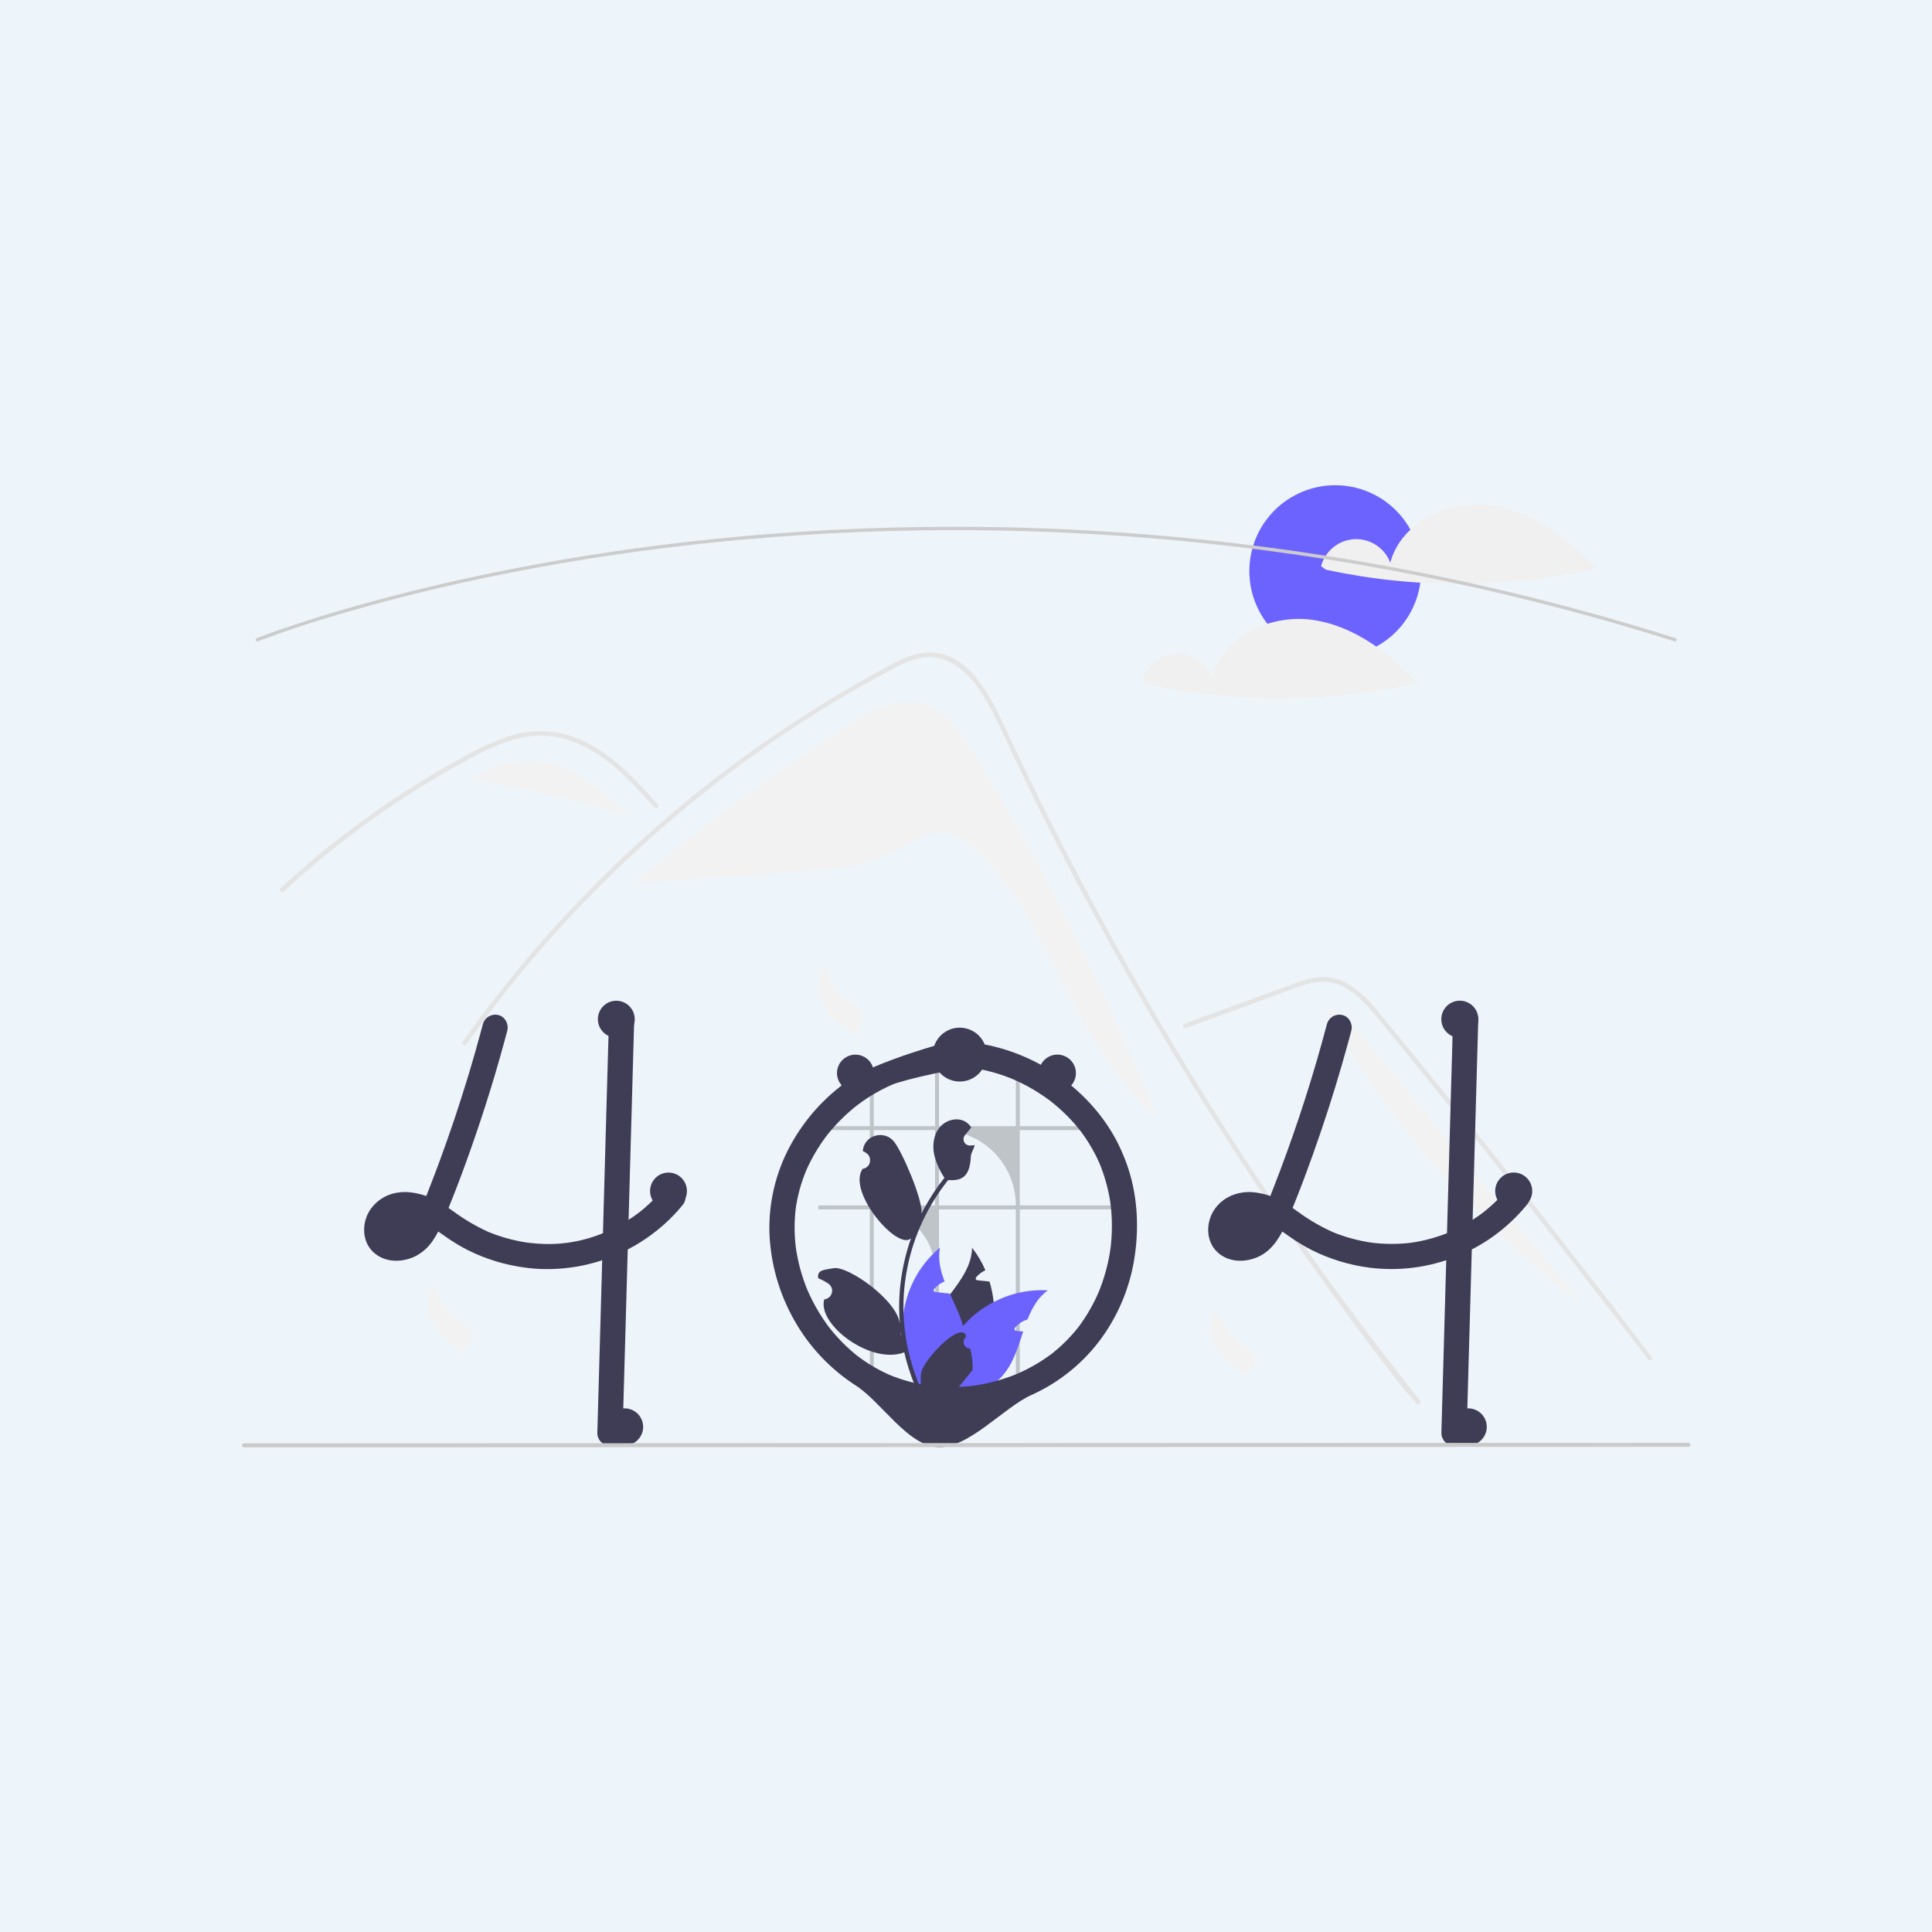 <svg xmlns="http://www.w3.org/2000/svg" xmlns:xlink="http://www.w3.org/1999/xlink" width="500" zoomAndPan="magnify" viewBox="0 0 375 375" height="500" preserveAspectRatio="xMidYMid meet" version="1.0"><defs><clipPath id="85212a01c1"><path d="M 242 94.18 L 276 94.18 L 276 128 L 242 128 Z M 242 94.18 " clip-rule="nonzero"/></clipPath><clipPath id="7d54312058"><path d="M 115 195 L 124 195 L 124 280.93 L 115 280.93 Z M 115 195 " clip-rule="nonzero"/></clipPath><clipPath id="4883d0c5a7"><path d="M 279 195 L 287 195 L 287 280.93 L 279 280.93 Z M 279 195 " clip-rule="nonzero"/></clipPath><clipPath id="fd89f0ecb8"><path d="M 149 202 L 221 202 L 221 280.93 L 149 280.93 Z M 149 202 " clip-rule="nonzero"/></clipPath><clipPath id="226ec0eaa6"><path d="M 117 273 L 125 273 L 125 280.93 L 117 280.93 Z M 117 273 " clip-rule="nonzero"/></clipPath><clipPath id="e1c0800b35"><path d="M 281 273 L 289 273 L 289 280.93 L 281 280.93 Z M 281 273 " clip-rule="nonzero"/></clipPath><clipPath id="4d9ab3f3df"><path d="M 46.902 280 L 328.152 280 L 328.152 280.93 L 46.902 280.93 Z M 46.902 280 " clip-rule="nonzero"/></clipPath></defs><rect x="-37.5" width="450" fill="#ffffff" y="-37.5" height="450" fill-opacity="1"/><rect x="-37.5" width="450" fill="#edf5fa" y="-37.5" height="450" fill-opacity="1"/><path fill="#f2f2f2" d="M 189.383 146.668 C 186.875 142.52 183.906 138.09 179.254 136.738 C 173.867 135.168 168.332 138.285 163.641 141.359 C 149.59 150.559 136.094 160.508 123.145 171.207 L 123.16 171.367 C 133.23 170.672 143.305 169.977 153.375 169.281 C 160.652 168.781 168.18 168.207 174.613 164.766 C 177.051 163.457 179.43 161.711 182.195 161.59 C 185.633 161.441 188.629 163.84 190.98 166.348 C 204.906 181.184 208.938 203.871 224.559 216.902 C 214.691 192.559 202.969 169.148 189.383 146.668 Z M 189.383 146.668 " fill-opacity="1" fill-rule="nonzero"/><path fill="#e4e4e4" d="M 274.98 272.496 C 273.441 270.551 272.812 270.094 271.293 268.133 C 258.922 252.129 247.297 235.582 236.418 218.5 C 229.023 206.895 222 195.07 215.34 183.02 C 212.172 177.293 209.086 171.52 206.09 165.703 C 203.766 161.191 201.492 156.652 199.273 152.086 C 198.637 150.785 198.02 149.473 197.406 148.16 C 195.957 145.074 194.539 141.973 193.012 138.926 C 191.273 135.453 189.16 131.816 185.969 129.484 C 184.488 128.355 182.816 127.715 180.961 127.555 C 178.363 127.387 175.969 128.461 173.715 129.633 C 157.23 138.234 141.797 149.016 127.836 161.285 C 113.793 173.621 101.371 187.418 90.562 202.676 C 90.234 203.145 89.457 202.695 89.789 202.223 C 91.098 200.371 92.434 198.539 93.793 196.727 C 102.258 185.465 111.637 175.031 121.938 165.422 C 132.234 155.812 143.293 147.176 155.109 139.512 C 159.086 136.934 163.137 134.477 167.262 132.141 C 169.34 130.961 171.43 129.797 173.551 128.707 C 175.637 127.637 177.848 126.676 180.227 126.641 C 188.32 126.512 192.512 135.684 195.391 141.855 C 196.297 143.801 197.211 145.734 198.141 147.668 C 201.641 154.996 205.281 162.258 209.051 169.453 C 211.379 173.895 213.758 178.309 216.188 182.699 C 223.75 196.371 231.789 209.766 240.301 222.883 C 251.582 240.262 262.77 255.609 275.617 271.859 C 275.969 272.309 275.336 272.953 274.98 272.496 Z M 274.98 272.496 " fill-opacity="1" fill-rule="nonzero"/><path fill="#e4e4e4" d="M 127.035 156.754 C 126.566 156.23 126.098 155.707 125.625 155.18 C 121.891 151.051 117.887 146.969 112.758 144.602 C 110.285 143.422 107.68 142.816 104.941 142.785 C 102.141 142.797 99.406 143.531 96.82 144.559 C 95.598 145.047 94.402 145.602 93.223 146.191 C 91.879 146.867 90.559 147.59 89.242 148.32 C 86.773 149.688 84.336 151.113 81.934 152.602 C 77.148 155.559 72.512 158.742 68.027 162.152 C 65.703 163.922 63.426 165.746 61.195 167.633 C 59.121 169.383 57.09 171.18 55.102 173.023 C 54.676 173.418 54.039 172.781 54.465 172.391 C 54.988 171.902 55.52 171.414 56.051 170.934 C 57.547 169.582 59.07 168.25 60.617 166.949 C 63.438 164.57 66.328 162.281 69.293 160.086 C 73.906 156.668 78.676 153.48 83.605 150.527 C 86.066 149.055 88.562 147.641 91.094 146.289 C 91.859 145.883 92.633 145.484 93.414 145.105 C 95.191 144.211 97.027 143.461 98.926 142.859 C 101.641 141.98 104.418 141.711 107.254 142.043 C 109.984 142.441 112.543 143.328 114.934 144.703 C 119.969 147.516 123.871 151.867 127.672 156.117 C 128.055 156.547 127.422 157.188 127.035 156.754 Z M 127.035 156.754 " fill-opacity="1" fill-rule="nonzero"/><path fill="#e4e4e4" d="M 230.172 199.559 L 242.234 195.145 L 248.223 192.953 C 250.176 192.238 252.121 191.426 254.137 190.914 C 255.926 190.402 257.711 190.426 259.488 190.984 C 261.055 191.562 262.445 192.426 263.66 193.574 C 264.895 194.707 266.035 195.926 267.086 197.23 C 268.391 198.797 269.672 200.383 270.965 201.961 C 276.289 208.477 281.578 215.02 286.836 221.594 C 292.09 228.164 297.312 234.766 302.496 241.391 C 307.695 248.035 312.859 254.707 317.984 261.41 C 318.613 262.23 319.242 263.051 319.867 263.871 C 320.215 264.324 320.996 263.879 320.645 263.418 C 315.48 256.652 310.277 249.91 305.043 243.199 C 299.793 236.473 294.508 229.773 289.184 223.102 C 283.863 216.43 278.504 209.789 273.113 203.176 C 271.77 201.531 270.422 199.883 269.074 198.242 C 267.938 196.855 266.812 195.453 265.566 194.16 C 263.277 191.793 260.414 189.699 256.992 189.641 C 254.977 189.609 253.027 190.246 251.16 190.926 C 249.141 191.656 247.129 192.398 245.117 193.137 L 232.969 197.578 L 229.934 198.691 C 229.395 198.887 229.629 199.758 230.172 199.559 Z M 230.172 199.559 " fill-opacity="1" fill-rule="nonzero"/><path fill="#f2f2f2" d="M 111.172 149.797 C 105.043 146.645 97.191 147.262 91.559 151.199 C 102.312 153.055 112.922 155.531 123.383 158.633 C 119.043 156.086 115.648 152.098 111.172 149.797 Z M 111.172 149.797 " fill-opacity="1" fill-rule="nonzero"/><path fill="#f2f2f2" d="M 91.5 151.191 L 90.32 152.148 C 90.719 151.812 91.133 151.5 91.559 151.199 C 91.539 151.195 91.52 151.191 91.5 151.191 Z M 91.5 151.191 " fill-opacity="1" fill-rule="nonzero"/><path fill="#f2f2f2" d="M 263.207 199.602 C 262.02 198.156 260.734 196.641 258.961 196.055 L 257.301 196.121 C 263.613 207.277 270.988 217.68 279.422 227.328 C 287.859 236.977 297.184 245.672 307.395 253.414 C 292.668 235.477 277.938 217.539 263.207 199.602 Z M 263.207 199.602 " fill-opacity="1" fill-rule="nonzero"/><path fill="#f2f2f2" d="M 160.102 187.676 C 160.484 189.07 161.098 190.355 161.934 191.531 C 162.773 192.711 163.789 193.707 164.98 194.527 C 165.902 195.156 166.992 195.758 167.309 196.828 C 167.48 197.535 167.387 198.207 167.023 198.836 C 166.676 199.441 166.254 199.992 165.762 200.484 L 165.719 200.652 C 163.43 199.297 161.254 197.582 159.992 195.242 C 158.727 192.902 158.551 189.836 160.102 187.676 " fill-opacity="1" fill-rule="nonzero"/><path fill="#f2f2f2" d="M 236.254 254.051 C 236.637 255.445 237.25 256.73 238.09 257.906 C 238.926 259.086 239.941 260.086 241.133 260.902 C 242.055 261.531 243.148 262.133 243.461 263.203 C 243.633 263.91 243.539 264.582 243.176 265.215 C 242.828 265.816 242.406 266.367 241.914 266.863 L 241.871 267.027 C 239.582 265.672 237.406 263.957 236.145 261.617 C 234.879 259.277 234.703 256.211 236.254 254.051 " fill-opacity="1" fill-rule="nonzero"/><path fill="#f2f2f2" d="M 84.277 249.473 C 84.66 250.867 85.27 252.152 86.109 253.332 C 86.949 254.508 87.965 255.508 89.156 256.324 C 90.078 256.953 91.168 257.555 91.484 258.625 C 91.656 259.332 91.562 260.004 91.199 260.637 C 90.848 261.238 90.426 261.789 89.938 262.285 L 89.891 262.453 C 87.605 261.094 85.43 259.379 84.164 257.039 C 82.902 254.699 82.723 251.633 84.277 249.473 " fill-opacity="1" fill-rule="nonzero"/><g clip-path="url(#85212a01c1)"><path fill="#6c63ff" d="M 275.836 110.855 C 275.836 111.402 275.809 111.945 275.754 112.488 C 275.699 113.031 275.621 113.574 275.516 114.109 C 275.406 114.645 275.273 115.172 275.117 115.695 C 274.957 116.219 274.773 116.73 274.566 117.234 C 274.355 117.742 274.125 118.234 273.867 118.715 C 273.609 119.195 273.328 119.664 273.023 120.121 C 272.723 120.574 272.398 121.012 272.051 121.434 C 271.703 121.855 271.34 122.262 270.953 122.645 C 270.566 123.031 270.164 123.398 269.738 123.746 C 269.316 124.09 268.879 124.418 268.426 124.719 C 267.973 125.023 267.504 125.305 267.023 125.562 C 266.543 125.82 266.047 126.051 265.543 126.262 C 265.039 126.469 264.527 126.652 264.004 126.812 C 263.48 126.973 262.953 127.102 262.418 127.211 C 261.883 127.316 261.344 127.398 260.801 127.449 C 260.258 127.504 259.711 127.531 259.164 127.531 C 258.621 127.531 258.074 127.504 257.531 127.449 C 256.988 127.398 256.449 127.316 255.914 127.211 C 255.379 127.102 254.848 126.973 254.328 126.812 C 253.805 126.652 253.293 126.469 252.785 126.262 C 252.281 126.051 251.789 125.82 251.309 125.562 C 250.828 125.305 250.359 125.023 249.906 124.719 C 249.449 124.418 249.012 124.09 248.59 123.746 C 248.168 123.398 247.766 123.031 247.379 122.645 C 246.992 122.262 246.625 121.855 246.281 121.434 C 245.934 121.012 245.609 120.574 245.305 120.121 C 245.004 119.664 244.723 119.195 244.465 118.715 C 244.207 118.234 243.977 117.742 243.766 117.234 C 243.559 116.73 243.375 116.219 243.215 115.695 C 243.055 115.172 242.922 114.645 242.816 114.109 C 242.711 113.574 242.629 113.031 242.578 112.488 C 242.523 111.945 242.496 111.402 242.496 110.855 C 242.496 110.309 242.523 109.766 242.578 109.219 C 242.629 108.676 242.711 108.137 242.816 107.602 C 242.922 107.066 243.055 106.535 243.215 106.016 C 243.375 105.492 243.559 104.977 243.766 104.473 C 243.977 103.969 244.207 103.477 244.465 102.992 C 244.723 102.512 245.004 102.043 245.305 101.59 C 245.609 101.137 245.934 100.699 246.281 100.277 C 246.625 99.855 246.992 99.449 247.379 99.062 C 247.766 98.676 248.168 98.312 248.59 97.965 C 249.012 97.617 249.449 97.293 249.906 96.988 C 250.359 96.688 250.828 96.406 251.309 96.148 C 251.789 95.891 252.281 95.656 252.785 95.449 C 253.293 95.238 253.805 95.055 254.328 94.898 C 254.848 94.738 255.379 94.605 255.914 94.5 C 256.449 94.395 256.988 94.312 257.531 94.258 C 258.074 94.207 258.621 94.18 259.164 94.18 C 259.711 94.18 260.258 94.207 260.801 94.258 C 261.344 94.312 261.883 94.395 262.418 94.5 C 262.953 94.605 263.48 94.738 264.004 94.898 C 264.527 95.055 265.039 95.238 265.543 95.449 C 266.047 95.656 266.543 95.891 267.023 96.148 C 267.504 96.406 267.973 96.688 268.426 96.988 C 268.879 97.293 269.316 97.617 269.738 97.965 C 270.164 98.312 270.566 98.676 270.953 99.062 C 271.34 99.449 271.703 99.855 272.051 100.277 C 272.398 100.699 272.723 101.137 273.023 101.59 C 273.328 102.043 273.609 102.512 273.867 102.992 C 274.125 103.477 274.355 103.969 274.566 104.473 C 274.773 104.977 274.957 105.492 275.117 106.016 C 275.273 106.535 275.406 107.066 275.516 107.602 C 275.621 108.137 275.699 108.676 275.754 109.219 C 275.809 109.766 275.836 110.309 275.836 110.855 Z M 275.836 110.855 " fill-opacity="1" fill-rule="nonzero"/></g><path fill="#f0f0f0" d="M 289.246 98.059 C 281.168 96.969 271.945 101.336 269.852 109.219 C 269.586 108.516 269.223 107.875 268.754 107.289 C 268.285 106.707 267.738 106.211 267.113 105.801 C 266.484 105.391 265.812 105.086 265.09 104.891 C 264.367 104.695 263.633 104.617 262.883 104.656 C 262.137 104.691 261.414 104.848 260.715 105.113 C 260.016 105.383 259.375 105.754 258.797 106.227 C 258.215 106.699 257.723 107.25 257.316 107.879 C 256.91 108.508 256.609 109.184 256.422 109.906 L 257.344 110.57 C 266 112.441 274.758 113.359 283.613 113.32 C 292.469 113.277 301.215 112.285 309.855 110.332 C 304.234 104.426 297.324 99.152 289.246 98.059 Z M 289.246 98.059 " fill-opacity="1" fill-rule="nonzero"/><path fill="#f0f0f0" d="M 254.602 120.293 C 246.523 119.203 237.301 123.57 235.207 131.453 C 234.941 130.75 234.578 130.109 234.109 129.523 C 233.641 128.941 233.094 128.441 232.469 128.035 C 231.84 127.625 231.168 127.32 230.445 127.125 C 229.723 126.93 228.988 126.852 228.238 126.891 C 227.492 126.926 226.77 127.082 226.07 127.348 C 225.371 127.617 224.73 127.988 224.152 128.461 C 223.57 128.934 223.078 129.484 222.672 130.113 C 222.266 130.742 221.965 131.418 221.777 132.141 L 222.699 132.805 C 231.355 134.676 240.113 135.594 248.969 135.555 C 257.824 135.512 266.57 134.516 275.211 132.566 C 269.59 126.66 262.68 121.387 254.602 120.293 Z M 254.602 120.293 " fill-opacity="1" fill-rule="nonzero"/><path fill="#cccccc" d="M 325.109 124.5 C 325.074 124.5 325.043 124.492 325.012 124.484 C 238.594 97.141 162.426 100.719 113.75 108.531 C 107.125 109.594 100.484 110.824 94.008 112.18 C 92.355 112.527 90.641 112.898 88.91 113.285 C 86.844 113.746 84.809 114.219 82.852 114.695 C 82.008 114.895 81.184 115.094 80.371 115.297 C 79.145 115.602 77.895 115.918 76.559 116.266 C 75.066 116.648 73.551 117.055 72.051 117.465 C 72.047 117.469 72.039 117.469 72.035 117.469 C 70.34 117.934 68.656 118.41 67.027 118.883 C 66.145 119.141 65.293 119.391 64.477 119.641 C 64.387 119.664 64.305 119.688 64.223 119.715 L 64.047 119.766 C 63.945 119.797 63.848 119.828 63.746 119.855 L 63.738 119.859 L 63.473 119.941 C 63.156 120.035 62.848 120.129 62.547 120.223 C 54.523 122.699 50.113 124.457 50.07 124.477 C 49.988 124.508 49.902 124.508 49.82 124.473 C 49.734 124.438 49.68 124.379 49.645 124.293 C 49.609 124.211 49.613 124.125 49.648 124.043 C 49.684 123.961 49.742 123.902 49.828 123.867 C 49.871 123.852 54.301 122.082 62.355 119.598 C 62.66 119.504 62.969 119.41 63.285 119.316 L 63.531 119.238 C 63.539 119.234 63.547 119.234 63.559 119.23 C 63.656 119.203 63.758 119.172 63.859 119.141 L 64.035 119.086 C 64.121 119.062 64.207 119.035 64.297 119.012 C 65.105 118.766 65.961 118.512 66.844 118.258 C 68.473 117.781 70.16 117.305 71.855 116.84 C 71.859 116.84 71.867 116.84 71.871 116.836 C 73.375 116.422 74.898 116.02 76.398 115.633 C 77.734 115.285 78.984 114.969 80.215 114.664 C 81.027 114.461 81.855 114.258 82.699 114.059 C 84.656 113.582 86.699 113.109 88.77 112.648 C 90.5 112.262 92.219 111.887 93.875 111.543 C 100.359 110.18 107.012 108.949 113.645 107.887 C 162.395 100.062 238.668 96.48 325.207 123.859 C 325.387 123.918 325.461 124.035 325.434 124.223 C 325.402 124.406 325.297 124.5 325.109 124.5 Z M 325.109 124.5 " fill-opacity="1" fill-rule="nonzero"/><path fill="#3f3d56" d="M 132.922 231.457 C 132.809 231.121 132.621 230.828 132.367 230.582 C 132.273 230.496 132.172 230.418 132.066 230.352 C 131.211 229.781 129.938 229.652 129.129 230.352 C 129.047 230.422 128.969 230.5 128.902 230.582 C 128.66 230.879 128.41 231.172 128.156 231.457 C 127.738 231.934 127.309 232.395 126.863 232.844 C 126.734 232.965 126.605 233.094 126.477 233.219 C 126.402 233.293 126.328 233.363 126.25 233.438 C 125.965 233.711 125.668 233.977 125.371 234.238 C 125.215 234.379 125.059 234.516 124.898 234.648 C 124.66 234.848 124.422 235.051 124.18 235.242 C 124.156 235.258 124.133 235.273 124.109 235.293 C 124.105 235.297 124.102 235.305 124.094 235.309 C 124.09 235.309 124.086 235.309 124.086 235.312 C 124.074 235.316 124.066 235.324 124.062 235.328 C 123.988 235.379 123.941 235.41 123.906 235.441 C 123.918 235.434 123.93 235.426 123.945 235.418 C 123.887 235.465 123.824 235.512 123.766 235.555 C 123.191 235.977 122.605 236.383 122.008 236.762 C 120.527 237.711 118.977 238.535 117.359 239.23 C 117.254 239.273 117.141 239.32 117.031 239.363 C 112.742 241.121 108.293 241.773 103.68 241.328 C 103.215 241.293 102.75 241.246 102.289 241.184 C 101.75 241.105 101.219 241.008 100.688 240.902 C 98.668 240.5 96.707 239.906 94.801 239.121 C 92.414 238.031 90.164 236.711 88.047 235.16 C 87.719 234.93 87.391 234.695 87.059 234.469 C 87.438 233.547 87.805 232.625 88.164 231.699 C 88.344 231.25 88.52 230.801 88.688 230.352 C 90.023 226.875 91.281 223.367 92.484 219.844 C 93.699 216.277 94.844 212.688 95.926 209.082 C 96.035 208.715 96.145 208.348 96.246 207.98 C 96.812 206.074 97.355 204.164 97.875 202.25 C 97.926 202.062 97.977 201.879 98.023 201.695 C 98.172 201.145 98.32 200.598 98.465 200.047 C 98.789 198.809 98.051 197.324 96.75 197.027 C 96.438 196.949 96.121 196.93 95.801 196.973 C 95.48 197.016 95.18 197.117 94.898 197.277 C 94.617 197.438 94.375 197.645 94.176 197.895 C 93.977 198.148 93.828 198.43 93.738 198.742 C 93.598 199.273 93.457 199.797 93.312 200.328 C 92.621 202.887 91.898 205.438 91.137 207.98 C 91.023 208.348 90.914 208.715 90.801 209.082 C 89.121 214.621 87.277 220.102 85.27 225.531 C 85.027 226.188 84.781 226.844 84.535 227.496 C 84.414 227.816 84.293 228.137 84.168 228.457 C 83.93 229.09 83.684 229.719 83.438 230.352 C 83.297 230.719 83.156 231.09 83.012 231.457 C 82.914 231.688 82.824 231.918 82.734 232.148 C 81.797 231.812 80.84 231.582 79.855 231.457 L 79.695 231.438 C 78.934 231.344 78.168 231.352 77.406 231.457 C 76.254 231.59 75.188 231.961 74.199 232.57 C 73.215 233.18 72.406 233.973 71.77 234.941 C 70.211 237.398 70.23 240.91 72.418 242.996 C 74.668 245.141 78.078 245.125 80.73 243.781 C 82.156 243.008 83.305 241.934 84.168 240.559 C 84.492 240.066 84.793 239.562 85.062 239.039 C 85.133 239.082 85.199 239.129 85.27 239.18 C 85.531 239.363 85.793 239.547 86.051 239.73 C 87.559 240.824 89.137 241.793 90.793 242.645 C 94.371 244.426 98.145 245.566 102.109 246.066 C 102.195 246.078 102.281 246.09 102.371 246.102 C 102.805 246.156 103.242 246.199 103.68 246.234 C 106.82 246.473 109.934 246.273 113.02 245.645 C 116.109 245.012 119.051 243.973 121.844 242.52 C 122.32 242.273 122.789 242.02 123.254 241.75 C 123.977 241.328 124.684 240.887 125.371 240.414 C 125.746 240.16 126.113 239.902 126.477 239.629 C 128.066 238.461 129.535 237.156 130.891 235.723 C 131.406 235.184 131.898 234.625 132.367 234.051 C 132.824 233.566 133.066 232.988 133.086 232.32 C 133.082 232.02 133.027 231.734 132.922 231.457 Z M 78.801 239.242 C 78.871 239.195 78.938 239.145 79.004 239.09 C 78.984 239.141 78.891 239.195 78.801 239.242 Z M 79.852 238.188 C 79.773 238.273 79.707 238.359 79.633 238.441 C 79.402 238.699 79.156 238.938 78.895 239.164 C 78.859 239.195 78.82 239.227 78.781 239.258 C 78.777 239.258 78.777 239.258 78.777 239.262 C 78.73 239.281 78.684 239.305 78.641 239.332 C 78.5 239.418 78.355 239.496 78.211 239.566 C 77.922 239.676 77.625 239.754 77.324 239.812 C 77.094 239.828 76.859 239.832 76.629 239.82 L 76.621 239.82 C 76.461 239.785 76.305 239.742 76.148 239.688 C 76.07 239.648 75.992 239.605 75.918 239.559 C 75.891 239.531 75.863 239.504 75.848 239.488 C 75.816 239.461 75.785 239.43 75.758 239.395 C 75.758 239.391 75.758 239.391 75.754 239.391 C 75.719 239.324 75.68 239.262 75.645 239.195 C 75.641 239.191 75.641 239.191 75.641 239.188 C 75.613 239.105 75.59 239.023 75.57 238.938 C 75.566 238.789 75.566 238.637 75.574 238.488 C 75.621 238.281 75.68 238.074 75.75 237.875 C 75.816 237.73 75.895 237.594 75.977 237.461 C 75.984 237.449 76.016 237.398 76.051 237.336 C 76.055 237.336 76.055 237.336 76.055 237.332 C 76.105 237.277 76.152 237.215 76.207 237.164 C 76.293 237.066 76.391 236.98 76.484 236.895 C 76.668 236.773 76.859 236.66 77.055 236.562 C 77.367 236.453 77.688 236.367 78.012 236.305 C 78.496 236.266 78.977 236.27 79.453 236.316 C 79.91 236.395 80.355 236.508 80.793 236.648 C 80.527 237.164 80.227 237.66 79.891 238.133 C 79.875 238.152 79.863 238.172 79.852 238.188 Z M 76.215 237.113 C 76.188 237.16 76.152 237.199 76.113 237.238 C 76.141 237.191 76.176 237.148 76.215 237.113 Z M 76.215 237.113 " fill-opacity="1" fill-rule="nonzero"/><g clip-path="url(#7d54312058)"><path fill="#3f3d56" d="M 123.098 198.062 C 123.066 199.09 123.039 200.113 123.008 201.141 C 122.945 203.422 122.883 205.699 122.816 207.98 C 122.746 210.547 122.676 213.113 122.602 215.68 C 122.562 217.004 122.527 218.328 122.488 219.652 C 122.387 223.219 122.289 226.785 122.188 230.352 C 122.18 230.719 122.164 231.086 122.156 231.457 C 122.105 233.223 122.059 234.992 122.008 236.762 C 121.953 238.68 121.898 240.602 121.844 242.52 C 121.805 243.957 121.766 245.398 121.723 246.84 C 121.43 257.281 121.137 267.719 120.844 278.16 C 120.836 278.484 120.77 278.793 120.645 279.09 C 120.516 279.391 120.34 279.652 120.109 279.879 C 119.883 280.109 119.617 280.285 119.32 280.414 C 119.023 280.539 118.715 280.605 118.391 280.613 C 118.066 280.609 117.754 280.547 117.457 280.422 C 117.156 280.297 116.891 280.117 116.664 279.887 C 116.434 279.66 116.258 279.395 116.133 279.094 C 116.008 278.797 115.941 278.484 115.941 278.16 C 116.102 272.289 116.27 266.414 116.438 260.543 C 116.582 255.234 116.734 249.922 116.883 244.613 C 116.934 242.863 116.98 241.113 117.031 239.363 C 117.105 236.727 117.18 234.09 117.254 231.457 C 117.262 231.086 117.277 230.719 117.285 230.352 C 117.293 230.027 117.301 229.707 117.312 229.383 C 117.457 224.266 117.602 219.148 117.742 214.027 C 117.801 212.012 117.859 210 117.914 207.98 C 117.98 205.684 118.043 203.387 118.109 201.09 C 118.141 200.078 118.164 199.07 118.195 198.062 C 118.199 197.738 118.266 197.43 118.395 197.129 C 118.52 196.832 118.699 196.57 118.926 196.34 C 119.156 196.113 119.418 195.934 119.715 195.809 C 120.012 195.684 120.324 195.617 120.645 195.609 C 120.969 195.613 121.281 195.676 121.582 195.801 C 121.879 195.926 122.145 196.105 122.375 196.332 C 122.602 196.562 122.781 196.828 122.906 197.125 C 123.031 197.426 123.094 197.738 123.098 198.062 Z M 123.098 198.062 " fill-opacity="1" fill-rule="nonzero"/></g><path fill="#3f3d56" d="M 257.566 198.742 C 254.996 208.484 251.926 218.07 248.363 227.496 C 247.379 230.094 246.375 232.688 245.301 235.25 L 245.547 234.664 C 245.066 235.887 244.457 237.043 243.719 238.133 C 243.672 238.203 243.617 238.273 243.566 238.344 C 243.82 238.016 243.871 237.953 243.711 238.148 C 243.629 238.246 243.547 238.348 243.461 238.441 C 243.23 238.699 242.988 238.938 242.727 239.164 C 242.66 239.219 242.594 239.273 242.527 239.328 L 242.832 239.09 C 242.797 239.172 242.547 239.285 242.469 239.332 C 242.219 239.484 241.957 239.617 241.684 239.73 L 242.27 239.484 C 241.824 239.664 241.363 239.789 240.887 239.863 L 241.539 239.773 C 241.07 239.84 240.602 239.844 240.133 239.789 L 240.785 239.879 C 240.402 239.824 240.031 239.727 239.672 239.578 L 240.258 239.824 C 240.066 239.742 239.883 239.645 239.707 239.531 C 239.621 239.473 239.348 239.27 239.703 239.539 C 240.074 239.824 239.75 239.562 239.676 239.488 C 239.613 239.426 239.555 239.359 239.492 239.293 C 239.203 239 239.816 239.805 239.621 239.457 C 239.516 239.285 239.422 239.105 239.336 238.922 L 239.582 239.508 C 239.469 239.227 239.391 238.938 239.344 238.641 L 239.434 239.293 C 239.387 238.922 239.383 238.551 239.43 238.18 L 239.344 238.832 C 239.402 238.418 239.512 238.016 239.668 237.629 L 239.422 238.215 C 239.531 237.953 239.66 237.703 239.805 237.461 C 239.875 237.34 239.953 237.223 240.043 237.113 C 240.059 237.117 239.629 237.605 239.859 237.359 C 239.918 237.297 239.973 237.227 240.035 237.164 C 240.133 237.059 240.234 236.965 240.336 236.871 C 240.68 236.543 239.859 237.184 240.254 236.93 C 240.539 236.738 240.84 236.578 241.152 236.438 L 240.566 236.684 C 241.09 236.469 241.637 236.324 242.199 236.246 L 241.547 236.336 C 242.254 236.254 242.957 236.262 243.66 236.359 L 243.008 236.273 C 243.898 236.406 244.758 236.648 245.586 236.996 L 245 236.75 C 246.762 237.508 248.324 238.629 249.879 239.73 C 251.387 240.824 252.965 241.793 254.621 242.645 C 258.199 244.426 261.973 245.566 265.938 246.07 C 267.344 246.242 268.754 246.324 270.172 246.32 C 271.586 246.316 272.996 246.223 274.402 246.043 C 275.809 245.863 277.195 245.594 278.566 245.238 C 279.938 244.887 281.281 244.445 282.602 243.922 C 283.918 243.402 285.195 242.797 286.438 242.113 C 287.68 241.434 288.871 240.676 290.02 239.844 C 291.164 239.008 292.254 238.109 293.289 237.141 C 294.324 236.172 295.293 235.141 296.195 234.051 C 296.656 233.566 296.895 232.988 296.914 232.316 C 296.91 231.645 296.672 231.066 296.195 230.582 C 295.297 229.758 293.598 229.523 292.73 230.582 C 291.906 231.59 291.023 232.543 290.082 233.438 C 289.641 233.855 289.191 234.258 288.727 234.648 C 288.461 234.875 288.195 235.094 287.922 235.309 C 287.793 235.41 287.395 235.68 288.008 235.242 C 287.867 235.344 287.734 235.453 287.594 235.555 C 285.527 237.078 283.312 238.34 280.949 239.336 L 281.535 239.09 C 278.996 240.156 276.359 240.879 273.633 241.254 L 274.285 241.168 C 271.48 241.535 268.672 241.531 265.867 241.156 L 266.52 241.242 C 263.715 240.855 261.008 240.121 258.395 239.027 L 258.98 239.277 C 256.465 238.16 254.094 236.789 251.875 235.16 C 250.723 234.305 249.512 233.543 248.246 232.871 C 246.758 232.113 245.184 231.633 243.527 231.438 C 240.441 231.074 237.297 232.277 235.602 234.941 C 234.039 237.398 234.062 240.906 236.246 242.996 C 238.496 245.145 241.906 245.125 244.559 243.781 C 247.113 242.488 248.648 239.797 249.73 237.262 C 252.156 231.555 254.309 225.715 256.312 219.844 C 258.293 214.039 260.09 208.172 261.703 202.25 C 261.902 201.516 262.102 200.781 262.293 200.047 C 262.621 198.809 261.883 197.324 260.582 197.031 C 260.27 196.949 259.953 196.93 259.633 196.973 C 259.309 197.016 259.008 197.117 258.727 197.277 C 258.445 197.438 258.207 197.645 258.004 197.895 C 257.805 198.148 257.656 198.434 257.566 198.742 Z M 257.566 198.742 " fill-opacity="1" fill-rule="nonzero"/><g clip-path="url(#4883d0c5a7)"><path fill="#3f3d56" d="M 282.023 198.062 L 281.141 229.383 L 280.266 260.543 L 279.77 278.16 C 279.77 278.484 279.836 278.797 279.961 279.094 C 280.086 279.395 280.262 279.66 280.492 279.887 C 280.723 280.117 280.984 280.297 281.285 280.422 C 281.582 280.547 281.895 280.609 282.219 280.613 C 282.543 280.605 282.852 280.539 283.148 280.414 C 283.449 280.285 283.711 280.109 283.938 279.879 C 284.168 279.652 284.344 279.391 284.473 279.09 C 284.598 278.793 284.664 278.484 284.672 278.16 L 285.555 246.84 L 286.43 215.68 L 286.926 198.062 C 286.926 197.738 286.859 197.426 286.734 197.125 C 286.609 196.828 286.434 196.562 286.203 196.332 C 285.973 196.105 285.711 195.926 285.41 195.801 C 285.113 195.676 284.801 195.613 284.477 195.609 C 284.152 195.617 283.844 195.684 283.547 195.809 C 283.246 195.934 282.984 196.113 282.758 196.34 C 282.527 196.57 282.352 196.832 282.223 197.129 C 282.098 197.43 282.031 197.738 282.023 198.062 Z M 282.023 198.062 " fill-opacity="1" fill-rule="nonzero"/></g><path fill="#000000" d="M 197.18 269.414 L 197.941 269.414 L 197.941 234.742 L 215.695 234.742 L 215.695 233.984 L 197.941 233.984 L 197.941 219.352 L 211.652 219.352 C 211.453 219.098 211.246 218.844 211.031 218.594 L 197.941 218.594 L 197.941 208.934 C 197.688 208.824 197.434 208.723 197.18 208.625 L 197.18 218.594 L 182.258 218.594 L 182.258 206.215 C 182.004 206.227 181.75 206.242 181.496 206.266 L 181.496 218.594 L 169.594 218.594 L 169.594 209.359 C 169.336 209.473 169.086 209.59 168.836 209.715 L 168.836 218.594 L 158.828 218.594 L 158.828 219.352 L 168.836 219.352 L 168.836 233.984 L 158.828 233.984 L 158.828 234.742 L 168.836 234.742 L 168.836 269.414 L 169.594 269.414 L 169.594 234.742 C 170.375 234.742 171.148 234.82 171.914 234.973 C 172.684 235.125 173.426 235.348 174.148 235.648 C 174.871 235.949 175.559 236.312 176.207 236.75 C 176.855 237.184 177.457 237.676 178.012 238.23 C 178.562 238.781 179.059 239.383 179.492 240.035 C 179.926 240.684 180.293 241.371 180.59 242.094 C 180.891 242.816 181.117 243.562 181.27 244.328 C 181.422 245.094 181.496 245.867 181.496 246.652 L 181.496 269.414 L 182.258 269.414 L 182.258 234.742 L 197.18 234.742 Z M 169.594 233.984 L 169.594 219.352 L 181.496 219.352 L 181.496 233.984 Z M 182.258 233.984 L 182.258 219.352 L 182.555 219.352 C 183.516 219.352 184.469 219.445 185.41 219.633 C 186.352 219.82 187.266 220.098 188.152 220.469 C 189.039 220.836 189.883 221.285 190.68 221.82 C 191.48 222.352 192.219 222.961 192.895 223.637 C 193.574 224.316 194.18 225.059 194.715 225.855 C 195.25 226.652 195.699 227.496 196.066 228.383 C 196.434 229.273 196.711 230.188 196.898 231.129 C 197.086 232.07 197.18 233.023 197.18 233.984 Z M 182.258 233.984 " fill-opacity="0.2" fill-rule="nonzero"/><path fill="#3f3d56" d="M 192.531 259.02 C 192.051 261.156 191.25 263.168 190.133 265.051 C 189.012 266.934 187.625 268.598 185.977 270.039 C 185.734 270.246 185.492 270.449 185.242 270.648 C 184.629 270.707 184.023 270.762 183.422 270.82 C 182.922 270.867 182.426 270.914 181.938 270.961 L 181.848 270.969 L 181.789 270.434 L 181.539 268.262 C 181.059 267.477 180.668 266.645 180.375 265.77 C 180.078 264.898 179.883 264 179.793 263.082 C 179.699 262.164 179.707 261.246 179.82 260.332 C 179.934 259.414 180.148 258.523 180.461 257.656 C 181.324 255.328 182.887 253.27 184.422 251.23 C 186.543 248.414 188.605 245.625 188.68 242.191 C 189.727 243.531 190.59 244.984 191.262 246.547 C 190.625 246.848 190.066 247.262 189.59 247.781 C 189.453 247.93 189.32 248.133 189.414 248.312 C 189.492 248.461 189.688 248.496 189.855 248.516 C 190.266 248.559 190.676 248.602 191.086 248.645 C 191.414 248.68 191.738 248.715 192.066 248.75 C 192.461 250.051 192.73 251.379 192.867 252.73 C 193.09 254.844 192.977 256.941 192.531 259.02 Z M 192.531 259.02 " fill-opacity="1" fill-rule="nonzero"/><path fill="#6c63ff" d="M 203.383 250.449 C 201.453 251.852 200.324 253.871 199.449 256.094 C 198.535 256.387 197.754 256.883 197.105 257.59 C 196.973 257.738 196.84 257.945 196.93 258.121 C 197.008 258.27 197.203 258.305 197.375 258.324 C 197.781 258.367 198.195 258.41 198.602 258.453 C 197.727 261.082 196.922 263.805 195.375 266.023 C 194.332 267.508 193.02 268.695 191.441 269.59 C 191.016 269.832 190.578 270.051 190.129 270.242 C 188.469 270.367 186.84 270.504 185.242 270.648 C 184.629 270.707 184.023 270.762 183.422 270.82 C 182.922 270.867 182.426 270.914 181.938 270.961 C 181.934 270.781 181.934 270.602 181.938 270.422 C 181.988 268.027 182.441 265.711 183.297 263.473 C 184.156 261.234 185.363 259.207 186.922 257.387 C 187.07 257.219 187.219 257.051 187.371 256.883 C 188.965 255.184 190.797 253.797 192.867 252.73 C 196.164 251.016 199.668 250.254 203.383 250.449 Z M 203.383 250.449 " fill-opacity="1" fill-rule="nonzero"/><path fill="#6c63ff" d="M 183.988 269.141 L 183.609 270.254 L 183.422 270.82 C 182.922 270.867 182.426 270.914 181.938 270.961 L 181.848 270.969 C 181.309 271.027 180.766 271.082 180.227 271.137 C 180.086 270.973 179.945 270.809 179.809 270.637 C 179.387 270.125 178.992 269.598 178.625 269.047 C 178.254 268.5 177.914 267.934 177.598 267.352 C 177.285 266.766 177 266.172 176.742 265.559 C 176.488 264.949 176.262 264.328 176.066 263.695 C 175.871 263.062 175.711 262.422 175.578 261.773 C 175.445 261.125 175.344 260.473 175.277 259.812 C 175.207 259.156 175.172 258.496 175.168 257.832 C 175.164 257.172 175.195 256.512 175.254 255.852 C 175.316 255.191 175.41 254.539 175.535 253.887 C 175.66 253.238 175.816 252.594 176.004 251.961 C 176.191 251.324 176.41 250.703 176.66 250.09 C 176.91 249.477 177.188 248.875 177.496 248.289 C 177.801 247.703 178.137 247.133 178.5 246.582 C 178.863 246.027 179.254 245.492 179.668 244.98 C 180.086 244.465 180.527 243.969 180.988 243.5 C 181.453 243.027 181.938 242.578 182.449 242.152 C 182.016 244.414 182.52 246.578 183.348 248.727 C 183.258 248.762 183.172 248.797 183.09 248.836 C 182.453 249.137 181.895 249.551 181.418 250.07 C 181.285 250.219 181.148 250.422 181.242 250.602 C 181.32 250.75 181.516 250.785 181.688 250.805 C 182.094 250.848 182.508 250.891 182.914 250.934 C 183.242 250.969 183.566 251 183.895 251.039 C 184.047 251.055 184.203 251.07 184.355 251.086 C 184.379 251.137 184.398 251.184 184.422 251.23 C 185.352 253.25 186.355 255.281 186.922 257.387 C 187.062 257.918 187.176 258.453 187.254 258.992 C 187.383 259.906 187.402 260.824 187.324 261.742 C 187.242 262.664 187.062 263.562 186.777 264.441 C 186.496 265.32 186.117 266.156 185.648 266.949 C 185.176 267.742 184.621 268.473 183.988 269.141 Z M 183.988 269.141 " fill-opacity="1" fill-rule="nonzero"/><g clip-path="url(#fd89f0ecb8)"><path fill="#3f3d56" d="M 216.887 221.719 C 214.07 216.227 209.711 211.609 204.586 208.215 C 202.016 206.52 199.273 205.164 196.367 204.145 C 193.461 203.129 190.473 202.48 187.406 202.203 C 186.602 202.129 185.797 202.086 184.988 202.074 C 184.035 202.062 169.672 206.207 164.859 209.59 C 159.984 212.98 156.133 217.289 153.312 222.516 C 151.922 225.105 150.891 227.832 150.219 230.695 C 149.547 233.559 149.258 236.457 149.348 239.398 C 149.469 242.352 149.934 245.254 150.746 248.098 C 151.559 250.945 152.695 253.652 154.152 256.227 C 155.594 258.793 157.32 261.148 159.336 263.289 C 161.352 265.434 163.594 267.301 166.066 268.898 C 171.078 272.098 176.113 280.582 182.031 280.879 C 187.996 281.184 194.797 273.18 200.234 270.75 C 202.953 269.523 205.469 267.969 207.781 266.082 C 210.094 264.199 212.125 262.047 213.871 259.629 C 215.57 257.262 216.961 254.723 218.047 252.016 C 219.129 249.309 219.875 246.512 220.277 243.625 C 221.121 237.711 220.727 231.613 218.711 225.965 C 218.191 224.512 217.582 223.094 216.887 221.719 C 216.305 220.574 214.598 220.148 213.531 220.84 C 213.258 221.008 213.023 221.223 212.832 221.48 C 212.641 221.742 212.5 222.027 212.418 222.34 C 212.34 222.652 212.316 222.969 212.355 223.289 C 212.398 223.609 212.496 223.91 212.652 224.195 C 212.992 224.867 213.312 225.551 213.605 226.246 L 213.359 225.66 C 214.473 228.344 215.223 231.129 215.605 234.012 L 215.52 233.359 C 215.926 236.484 215.918 239.613 215.496 242.738 L 215.582 242.086 C 215.16 245.211 214.336 248.227 213.113 251.133 L 213.363 250.547 C 212.734 252.027 212.008 253.453 211.18 254.832 C 210.762 255.527 210.316 256.203 209.848 256.867 C 209.641 257.156 209.43 257.441 209.215 257.727 C 208.934 258.098 209.594 257.242 209.305 257.605 C 209.258 257.668 209.207 257.73 209.16 257.793 C 209.012 257.977 208.859 258.16 208.707 258.344 C 207.688 259.562 206.578 260.691 205.379 261.738 C 205.082 262 204.781 262.254 204.473 262.5 C 204.32 262.625 204.168 262.754 204.008 262.867 C 204.016 262.863 204.523 262.477 204.223 262.699 C 204.129 262.773 204.035 262.844 203.938 262.914 C 203.305 263.383 202.652 263.832 201.984 264.254 C 200.445 265.223 198.84 266.062 197.164 266.773 L 197.75 266.527 C 194.852 267.746 191.844 268.57 188.73 268.996 L 189.383 268.91 C 186.266 269.328 183.152 269.336 180.035 268.926 L 180.688 269.012 C 177.859 268.633 175.125 267.895 172.488 266.793 L 173.07 267.043 C 171.547 266.398 170.086 265.637 168.688 264.754 C 167.996 264.32 167.32 263.855 166.668 263.367 C 166.574 263.297 166.48 263.227 166.387 263.156 C 166.086 262.93 166.602 263.324 166.605 263.324 C 166.434 263.199 166.266 263.066 166.105 262.926 C 165.789 262.668 165.477 262.402 165.168 262.133 C 163.941 261.051 162.797 259.883 161.738 258.633 C 161.477 258.32 161.215 258 160.965 257.68 C 160.855 257.539 160.652 257.258 161.094 257.852 C 161.039 257.773 160.977 257.699 160.918 257.621 C 160.777 257.434 160.641 257.246 160.5 257.055 C 160.023 256.391 159.566 255.711 159.133 255.012 C 158.152 253.434 157.305 251.785 156.582 250.07 L 156.828 250.656 C 155.645 247.84 154.844 244.914 154.43 241.883 L 154.516 242.535 C 154.145 239.742 154.137 236.949 154.5 234.152 L 154.414 234.805 C 154.785 232.098 155.504 229.488 156.57 226.969 L 156.32 227.555 C 156.988 225.984 157.773 224.477 158.676 223.027 C 159.125 222.301 159.602 221.594 160.105 220.906 C 160.219 220.75 160.336 220.594 160.453 220.438 C 160.559 220.297 160.848 219.949 160.352 220.566 C 160.402 220.504 160.449 220.441 160.496 220.383 C 160.773 220.031 161.055 219.688 161.344 219.348 C 162.445 218.062 163.629 216.859 164.902 215.742 C 165.223 215.461 165.551 215.188 165.883 214.918 C 166.031 214.793 166.184 214.672 166.336 214.555 C 166.398 214.504 166.457 214.457 166.52 214.41 C 165.867 214.93 166.34 214.551 166.484 214.441 C 167.168 213.93 167.871 213.441 168.59 212.98 C 170.191 211.957 171.867 211.074 173.617 210.332 L 173.031 210.578 C 175.57 209.512 186.805 206.996 188.852 207.273 L 188.199 207.184 C 191.215 207.605 194.125 208.41 196.93 209.598 L 196.344 209.352 C 197.762 209.953 199.137 210.645 200.465 211.422 C 201.125 211.809 201.777 212.219 202.414 212.652 C 202.715 212.855 203.016 213.062 203.309 213.277 C 203.457 213.383 203.602 213.492 203.75 213.602 C 203.828 213.66 203.91 213.723 203.992 213.781 C 204.332 214.039 203.523 213.414 203.879 213.695 C 205.074 214.633 206.203 215.641 207.27 216.723 C 207.793 217.254 208.297 217.805 208.785 218.371 C 209.035 218.66 209.277 218.957 209.52 219.258 C 209.637 219.406 210.043 219.941 209.547 219.285 C 209.668 219.445 209.789 219.605 209.91 219.766 C 210.945 221.168 211.859 222.645 212.652 224.195 C 213.238 225.336 214.938 225.766 216.008 225.074 C 216.281 224.906 216.516 224.691 216.707 224.43 C 216.898 224.172 217.035 223.887 217.117 223.574 C 217.199 223.262 217.223 222.945 217.18 222.621 C 217.141 222.301 217.043 222 216.887 221.719 Z M 216.887 221.719 " fill-opacity="1" fill-rule="nonzero"/></g><path fill="#3f3d56" d="M 188.324 261.738 C 188.062 261.75 187.824 261.688 187.605 261.547 C 187.387 261.41 187.227 261.219 187.125 260.98 C 187.027 260.742 187.004 260.496 187.059 260.242 C 187.113 259.988 187.238 259.773 187.43 259.598 C 187.461 259.473 187.48 259.383 187.512 259.258 C 187.5 259.234 187.488 259.207 187.48 259.18 C 186.34 256.465 179.086 264.027 178.77 266.578 C 178.633 267.715 178.688 268.84 178.941 269.957 C 176.562 264.766 175.371 259.316 175.363 253.605 C 175.363 252.188 175.441 250.777 175.598 249.367 C 175.73 248.215 175.91 247.066 176.141 245.93 C 176.77 242.844 177.754 239.875 179.086 237.023 C 180.422 234.172 182.07 231.516 184.035 229.055 C 186.281 229.18 188.25 228.836 188.441 224.48 C 188.473 223.707 189.047 223.035 189.176 222.273 C 188.961 222.301 188.742 222.316 188.527 222.332 C 188.461 222.336 188.391 222.34 188.324 222.344 L 188.297 222.344 C 188.059 222.355 187.832 222.297 187.625 222.176 C 187.418 222.055 187.258 221.887 187.152 221.672 C 187.043 221.457 187 221.227 187.027 220.988 C 187.051 220.75 187.141 220.535 187.293 220.348 C 187.387 220.234 187.477 220.121 187.57 220.008 C 187.711 219.832 187.855 219.656 187.996 219.48 C 188.012 219.465 188.027 219.449 188.043 219.43 C 188.203 219.23 188.367 219.031 188.527 218.832 C 188.227 218.367 187.84 217.992 187.367 217.711 C 185.746 216.758 183.512 217.418 182.34 218.883 C 181.164 220.352 180.941 222.41 181.352 224.242 C 181.754 225.812 182.41 227.27 183.312 228.617 C 183.227 228.73 183.133 228.84 183.047 228.953 C 181.434 231.023 180.043 233.234 178.863 235.578 C 179.195 232.984 175.133 223.609 173.562 221.625 C 171.676 219.238 167.809 220.277 167.477 223.301 C 167.473 223.332 167.469 223.359 167.465 223.391 C 167.699 223.523 167.93 223.66 168.152 223.809 C 168.438 224 168.648 224.258 168.773 224.578 C 168.902 224.898 168.93 225.227 168.855 225.566 C 168.781 225.902 168.617 226.191 168.367 226.426 C 168.113 226.664 167.816 226.809 167.477 226.859 L 167.441 226.867 C 164.32 231.328 174.332 242.938 176.836 240.332 C 175.652 243.688 174.918 247.145 174.637 250.695 C 174.477 252.781 174.484 254.871 174.664 256.957 L 174.652 256.883 C 174.098 252.344 164.543 245.598 161.754 246.16 C 160.148 246.48 158.562 246.41 158.809 248.031 C 158.812 248.055 158.816 248.082 158.82 248.109 C 159.254 248.285 159.676 248.488 160.082 248.715 C 160.316 248.848 160.543 248.988 160.766 249.137 C 161.055 249.328 161.262 249.586 161.391 249.906 C 161.52 250.227 161.547 250.555 161.473 250.891 C 161.398 251.23 161.234 251.516 160.98 251.754 C 160.73 251.988 160.434 252.133 160.094 252.188 L 160.059 252.191 C 160.031 252.195 160.012 252.199 159.988 252.203 C 158.566 257.098 169.109 264.992 175.52 262.48 C 176.16 265.25 177.074 267.922 178.266 270.5 L 188.078 270.5 C 188.113 270.391 188.145 270.277 188.176 270.172 C 187.266 270.227 186.359 270.172 185.461 270.008 C 186.188 269.113 186.918 268.215 187.645 267.32 C 187.66 267.305 187.676 267.285 187.691 267.27 C 188.059 266.812 188.434 266.355 188.801 265.898 C 188.82 264.492 188.664 263.105 188.324 261.738 Z M 177.09 239.629 L 177.094 239.625 L 177.09 239.637 Z M 174.918 259.227 L 174.832 259.035 C 174.836 258.898 174.836 258.762 174.832 258.621 C 174.832 258.582 174.824 258.543 174.824 258.504 C 174.855 258.75 174.887 258.992 174.922 259.234 Z M 174.918 259.227 " fill-opacity="1" fill-rule="nonzero"/><path fill="#3f3d56" d="M 81.695 237.719 C 81.695 238.195 81.602 238.656 81.422 239.098 C 81.238 239.539 80.977 239.926 80.641 240.262 C 80.305 240.602 79.914 240.859 79.473 241.043 C 79.035 241.227 78.574 241.316 78.098 241.316 C 77.621 241.316 77.164 241.227 76.723 241.043 C 76.281 240.859 75.895 240.602 75.555 240.262 C 75.219 239.926 74.961 239.539 74.777 239.098 C 74.594 238.656 74.504 238.195 74.504 237.719 C 74.504 237.242 74.594 236.785 74.777 236.344 C 74.961 235.902 75.219 235.516 75.555 235.176 C 75.895 234.84 76.281 234.578 76.723 234.398 C 77.164 234.215 77.621 234.125 78.098 234.125 C 78.574 234.125 79.035 234.215 79.473 234.398 C 79.914 234.578 80.305 234.84 80.641 235.176 C 80.977 235.516 81.238 235.902 81.422 236.344 C 81.602 236.785 81.695 237.242 81.695 237.719 Z M 81.695 237.719 " fill-opacity="1" fill-rule="nonzero"/><g clip-path="url(#226ec0eaa6)"><path fill="#3f3d56" d="M 124.836 276.957 C 124.836 277.434 124.746 277.895 124.562 278.332 C 124.379 278.773 124.121 279.164 123.781 279.5 C 123.445 279.836 123.059 280.098 122.617 280.281 C 122.176 280.461 121.719 280.555 121.242 280.555 C 120.766 280.555 120.305 280.461 119.863 280.281 C 119.426 280.098 119.035 279.836 118.699 279.5 C 118.363 279.164 118.102 278.773 117.918 278.332 C 117.738 277.895 117.645 277.434 117.645 276.957 C 117.645 276.48 117.738 276.02 117.918 275.582 C 118.102 275.141 118.363 274.75 118.699 274.414 C 119.035 274.078 119.426 273.816 119.863 273.633 C 120.305 273.453 120.766 273.359 121.242 273.359 C 121.719 273.359 122.176 273.453 122.617 273.633 C 123.059 273.816 123.445 274.078 123.781 274.414 C 124.121 274.75 124.379 275.141 124.562 275.582 C 124.746 276.02 124.836 276.48 124.836 276.957 Z M 124.836 276.957 " fill-opacity="1" fill-rule="nonzero"/></g><g clip-path="url(#e1c0800b35)"><path fill="#3f3d56" d="M 288.582 276.957 C 288.582 277.434 288.488 277.895 288.309 278.332 C 288.125 278.773 287.863 279.164 287.527 279.5 C 287.191 279.836 286.801 280.098 286.363 280.281 C 285.922 280.461 285.461 280.555 284.984 280.555 C 284.508 280.555 284.051 280.461 283.609 280.281 C 283.168 280.098 282.781 279.836 282.445 279.5 C 282.105 279.164 281.848 278.773 281.664 278.332 C 281.48 277.895 281.391 277.434 281.391 276.957 C 281.391 276.48 281.48 276.02 281.664 275.582 C 281.848 275.141 282.105 274.75 282.445 274.414 C 282.781 274.078 283.168 273.816 283.609 273.633 C 284.051 273.453 284.508 273.359 284.984 273.359 C 285.461 273.359 285.922 273.453 286.363 273.633 C 286.801 273.816 287.191 274.078 287.527 274.414 C 287.863 274.75 288.125 275.141 288.309 275.582 C 288.488 276.02 288.582 276.48 288.582 276.957 Z M 288.582 276.957 " fill-opacity="1" fill-rule="nonzero"/></g><path fill="#3f3d56" d="M 297.406 231.18 C 297.406 231.656 297.312 232.117 297.133 232.559 C 296.949 232.996 296.691 233.387 296.352 233.723 C 296.016 234.062 295.625 234.32 295.188 234.504 C 294.746 234.688 294.285 234.777 293.809 234.777 C 293.332 234.777 292.875 234.688 292.434 234.504 C 291.992 234.32 291.605 234.062 291.27 233.723 C 290.93 233.387 290.672 232.996 290.488 232.559 C 290.305 232.117 290.215 231.656 290.215 231.18 C 290.215 230.703 290.305 230.246 290.488 229.805 C 290.672 229.363 290.93 228.977 291.27 228.637 C 291.605 228.301 291.992 228.039 292.434 227.859 C 292.875 227.676 293.332 227.586 293.809 227.586 C 294.285 227.586 294.746 227.676 295.188 227.859 C 295.625 228.039 296.016 228.301 296.352 228.637 C 296.691 228.977 296.949 229.363 297.133 229.805 C 297.312 230.246 297.406 230.703 297.406 231.18 Z M 297.406 231.18 " fill-opacity="1" fill-rule="nonzero"/><path fill="#3f3d56" d="M 286.945 197.828 C 286.945 198.305 286.855 198.766 286.672 199.207 C 286.492 199.648 286.23 200.035 285.895 200.371 C 285.555 200.711 285.168 200.969 284.727 201.152 C 284.285 201.336 283.828 201.426 283.352 201.426 C 282.875 201.426 282.418 201.336 281.977 201.152 C 281.535 200.969 281.145 200.711 280.809 200.371 C 280.473 200.035 280.211 199.648 280.031 199.207 C 279.848 198.766 279.758 198.305 279.758 197.828 C 279.758 197.352 279.848 196.895 280.031 196.453 C 280.211 196.012 280.473 195.625 280.809 195.285 C 281.145 194.949 281.535 194.688 281.977 194.508 C 282.418 194.324 282.875 194.234 283.352 194.234 C 283.828 194.234 284.285 194.324 284.727 194.508 C 285.168 194.688 285.555 194.949 285.895 195.285 C 286.23 195.625 286.492 196.012 286.672 196.453 C 286.855 196.895 286.945 197.352 286.945 197.828 Z M 286.945 197.828 " fill-opacity="1" fill-rule="nonzero"/><path fill="#3f3d56" d="M 133.332 231.18 C 133.332 231.484 133.293 231.785 133.219 232.078 C 133.141 232.371 133.027 232.652 132.879 232.918 C 132.73 233.184 132.551 233.426 132.34 233.645 C 132.133 233.867 131.898 234.055 131.641 234.215 C 131.379 234.375 131.105 234.5 130.816 234.59 C 130.523 234.684 130.227 234.734 129.926 234.75 C 129.621 234.762 129.32 234.738 129.023 234.676 C 128.727 234.613 128.441 234.516 128.168 234.379 C 127.895 234.246 127.645 234.078 127.414 233.879 C 127.184 233.68 126.98 233.457 126.809 233.207 C 126.637 232.957 126.5 232.688 126.395 232.402 C 126.289 232.117 126.223 231.82 126.195 231.52 C 126.164 231.215 126.172 230.914 126.219 230.613 C 126.27 230.312 126.352 230.023 126.473 229.746 C 126.594 229.465 126.75 229.207 126.938 228.969 C 127.125 228.727 127.336 228.516 127.578 228.332 C 127.82 228.145 128.082 227.992 128.363 227.875 C 128.641 227.758 128.934 227.676 129.234 227.629 C 129.535 227.586 129.836 227.582 130.137 227.613 C 130.441 227.645 130.734 227.715 131.016 227.824 C 131.301 227.93 131.57 228.07 131.816 228.246 C 132.066 228.422 132.289 228.625 132.484 228.855 C 132.68 229.09 132.848 229.344 132.977 229.617 C 133.109 229.891 133.207 230.176 133.266 230.473 C 133.312 230.707 133.336 230.941 133.332 231.18 Z M 133.332 231.18 " fill-opacity="1" fill-rule="nonzero"/><path fill="#3f3d56" d="M 208.832 208.293 C 208.832 208.77 208.742 209.227 208.559 209.668 C 208.375 210.109 208.117 210.5 207.781 210.836 C 207.441 211.172 207.055 211.434 206.613 211.617 C 206.172 211.797 205.715 211.891 205.238 211.891 C 204.762 211.891 204.301 211.797 203.863 211.617 C 203.422 211.434 203.031 211.172 202.695 210.836 C 202.359 210.5 202.098 210.109 201.918 209.668 C 201.734 209.227 201.641 208.77 201.641 208.293 C 201.641 207.816 201.734 207.355 201.918 206.918 C 202.098 206.477 202.359 206.086 202.695 205.75 C 203.031 205.414 203.422 205.152 203.863 204.969 C 204.301 204.789 204.762 204.695 205.238 204.695 C 205.715 204.695 206.172 204.789 206.613 204.969 C 207.055 205.152 207.441 205.414 207.781 205.75 C 208.117 206.086 208.375 206.477 208.559 206.918 C 208.742 207.355 208.832 207.816 208.832 208.293 Z M 208.832 208.293 " fill-opacity="1" fill-rule="nonzero"/><path fill="#3f3d56" d="M 169.613 208.293 C 169.613 208.598 169.574 208.895 169.496 209.191 C 169.418 209.484 169.305 209.766 169.156 210.031 C 169.012 210.297 168.832 210.539 168.621 210.758 C 168.41 210.977 168.176 211.168 167.918 211.328 C 167.66 211.488 167.383 211.613 167.094 211.703 C 166.805 211.793 166.508 211.848 166.203 211.859 C 165.898 211.875 165.598 211.852 165.301 211.789 C 165.004 211.727 164.719 211.629 164.445 211.492 C 164.172 211.359 163.922 211.191 163.691 210.992 C 163.461 210.793 163.262 210.566 163.09 210.316 C 162.914 210.066 162.777 209.801 162.672 209.512 C 162.57 209.227 162.5 208.934 162.473 208.629 C 162.441 208.328 162.453 208.027 162.5 207.727 C 162.547 207.426 162.633 207.137 162.754 206.855 C 162.875 206.578 163.027 206.32 163.215 206.078 C 163.402 205.84 163.617 205.629 163.859 205.441 C 164.098 205.258 164.359 205.105 164.641 204.988 C 164.922 204.867 165.211 204.785 165.512 204.742 C 165.812 204.699 166.113 204.691 166.418 204.727 C 166.719 204.758 167.012 204.828 167.297 204.934 C 167.582 205.043 167.848 205.184 168.098 205.359 C 168.344 205.535 168.566 205.738 168.762 205.969 C 168.961 206.199 169.125 206.453 169.258 206.727 C 169.391 207.004 169.484 207.289 169.543 207.586 C 169.59 207.82 169.613 208.055 169.613 208.293 Z M 169.613 208.293 " fill-opacity="1" fill-rule="nonzero"/><path fill="#3f3d56" d="M 123.203 197.828 C 123.199 198.133 123.164 198.434 123.086 198.727 C 123.008 199.023 122.895 199.301 122.746 199.566 C 122.598 199.832 122.422 200.074 122.211 200.297 C 122 200.516 121.766 200.703 121.508 200.863 C 121.25 201.023 120.973 201.148 120.684 201.242 C 120.395 201.332 120.098 201.383 119.793 201.398 C 119.488 201.41 119.188 201.387 118.891 201.324 C 118.594 201.262 118.309 201.164 118.035 201.031 C 117.762 200.895 117.512 200.727 117.281 200.527 C 117.051 200.328 116.852 200.105 116.68 199.855 C 116.504 199.605 116.367 199.336 116.262 199.051 C 116.156 198.766 116.09 198.469 116.062 198.168 C 116.031 197.863 116.043 197.562 116.09 197.262 C 116.137 196.961 116.219 196.672 116.34 196.395 C 116.461 196.113 116.617 195.855 116.805 195.617 C 116.992 195.375 117.207 195.164 117.449 194.98 C 117.688 194.793 117.949 194.641 118.23 194.523 C 118.508 194.406 118.801 194.324 119.102 194.281 C 119.402 194.234 119.703 194.23 120.004 194.262 C 120.309 194.293 120.602 194.363 120.887 194.473 C 121.172 194.578 121.438 194.719 121.684 194.895 C 121.934 195.07 122.156 195.273 122.352 195.508 C 122.551 195.738 122.715 195.992 122.848 196.266 C 122.977 196.539 123.074 196.824 123.133 197.125 C 123.18 197.355 123.203 197.594 123.203 197.828 Z M 123.203 197.828 " fill-opacity="1" fill-rule="nonzero"/><path fill="#3f3d56" d="M 246.418 239.027 C 246.418 239.504 246.328 239.965 246.145 240.406 C 245.961 240.844 245.703 241.234 245.367 241.57 C 245.027 241.91 244.641 242.168 244.199 242.352 C 243.758 242.535 243.301 242.625 242.824 242.625 C 242.348 242.625 241.887 242.535 241.449 242.352 C 241.008 242.168 240.617 241.91 240.281 241.57 C 239.945 241.234 239.684 240.844 239.504 240.406 C 239.32 239.965 239.23 239.504 239.23 239.027 C 239.23 238.551 239.32 238.094 239.504 237.652 C 239.684 237.211 239.945 236.82 240.281 236.484 C 240.617 236.148 241.008 235.887 241.449 235.707 C 241.887 235.523 242.348 235.43 242.824 235.43 C 243.301 235.43 243.758 235.523 244.199 235.707 C 244.641 235.887 245.027 236.148 245.367 236.484 C 245.703 236.82 245.961 237.211 246.145 237.652 C 246.328 238.094 246.418 238.551 246.418 239.027 Z M 246.418 239.027 " fill-opacity="1" fill-rule="nonzero"/><path fill="#3f3d56" d="M 191.512 204.695 C 191.512 205.039 191.477 205.379 191.41 205.715 C 191.344 206.055 191.242 206.379 191.113 206.699 C 190.98 207.016 190.82 207.316 190.629 207.602 C 190.438 207.887 190.223 208.152 189.98 208.395 C 189.734 208.637 189.473 208.855 189.188 209.047 C 188.902 209.238 188.598 209.398 188.281 209.531 C 187.965 209.66 187.637 209.762 187.301 209.828 C 186.965 209.895 186.625 209.926 186.281 209.926 C 185.938 209.926 185.598 209.895 185.262 209.828 C 184.926 209.762 184.598 209.66 184.281 209.531 C 183.961 209.398 183.66 209.238 183.375 209.047 C 183.09 208.855 182.828 208.637 182.582 208.395 C 182.34 208.152 182.125 207.887 181.934 207.602 C 181.742 207.316 181.582 207.016 181.449 206.699 C 181.32 206.379 181.219 206.055 181.152 205.715 C 181.086 205.379 181.051 205.039 181.051 204.695 C 181.051 204.352 181.086 204.012 181.152 203.676 C 181.219 203.34 181.32 203.012 181.449 202.695 C 181.582 202.375 181.742 202.074 181.934 201.789 C 182.125 201.504 182.34 201.238 182.582 200.996 C 182.828 200.754 183.09 200.535 183.375 200.348 C 183.66 200.156 183.961 199.992 184.281 199.863 C 184.598 199.73 184.926 199.633 185.262 199.566 C 185.598 199.496 185.938 199.465 186.281 199.465 C 186.625 199.465 186.965 199.496 187.301 199.566 C 187.637 199.633 187.965 199.73 188.281 199.863 C 188.598 199.992 188.902 200.156 189.188 200.348 C 189.473 200.535 189.734 200.754 189.98 200.996 C 190.223 201.238 190.438 201.504 190.629 201.789 C 190.82 202.074 190.98 202.375 191.113 202.695 C 191.242 203.012 191.344 203.34 191.41 203.676 C 191.477 204.012 191.512 204.352 191.512 204.695 Z M 191.512 204.695 " fill-opacity="1" fill-rule="nonzero"/><g clip-path="url(#4d9ab3f3df)"><path fill="#cacaca" d="M 327.699 280.828 L 47.355 280.93 C 47.25 280.93 47.156 280.891 47.082 280.816 C 47.004 280.738 46.969 280.648 46.969 280.539 C 46.969 280.434 47.004 280.34 47.082 280.266 C 47.156 280.188 47.25 280.152 47.355 280.152 L 327.699 280.051 C 327.809 280.051 327.898 280.09 327.977 280.164 C 328.051 280.238 328.09 280.332 328.09 280.438 C 328.09 280.547 328.051 280.637 327.977 280.715 C 327.898 280.789 327.809 280.828 327.699 280.828 Z M 327.699 280.828 " fill-opacity="1" fill-rule="nonzero"/></g></svg>